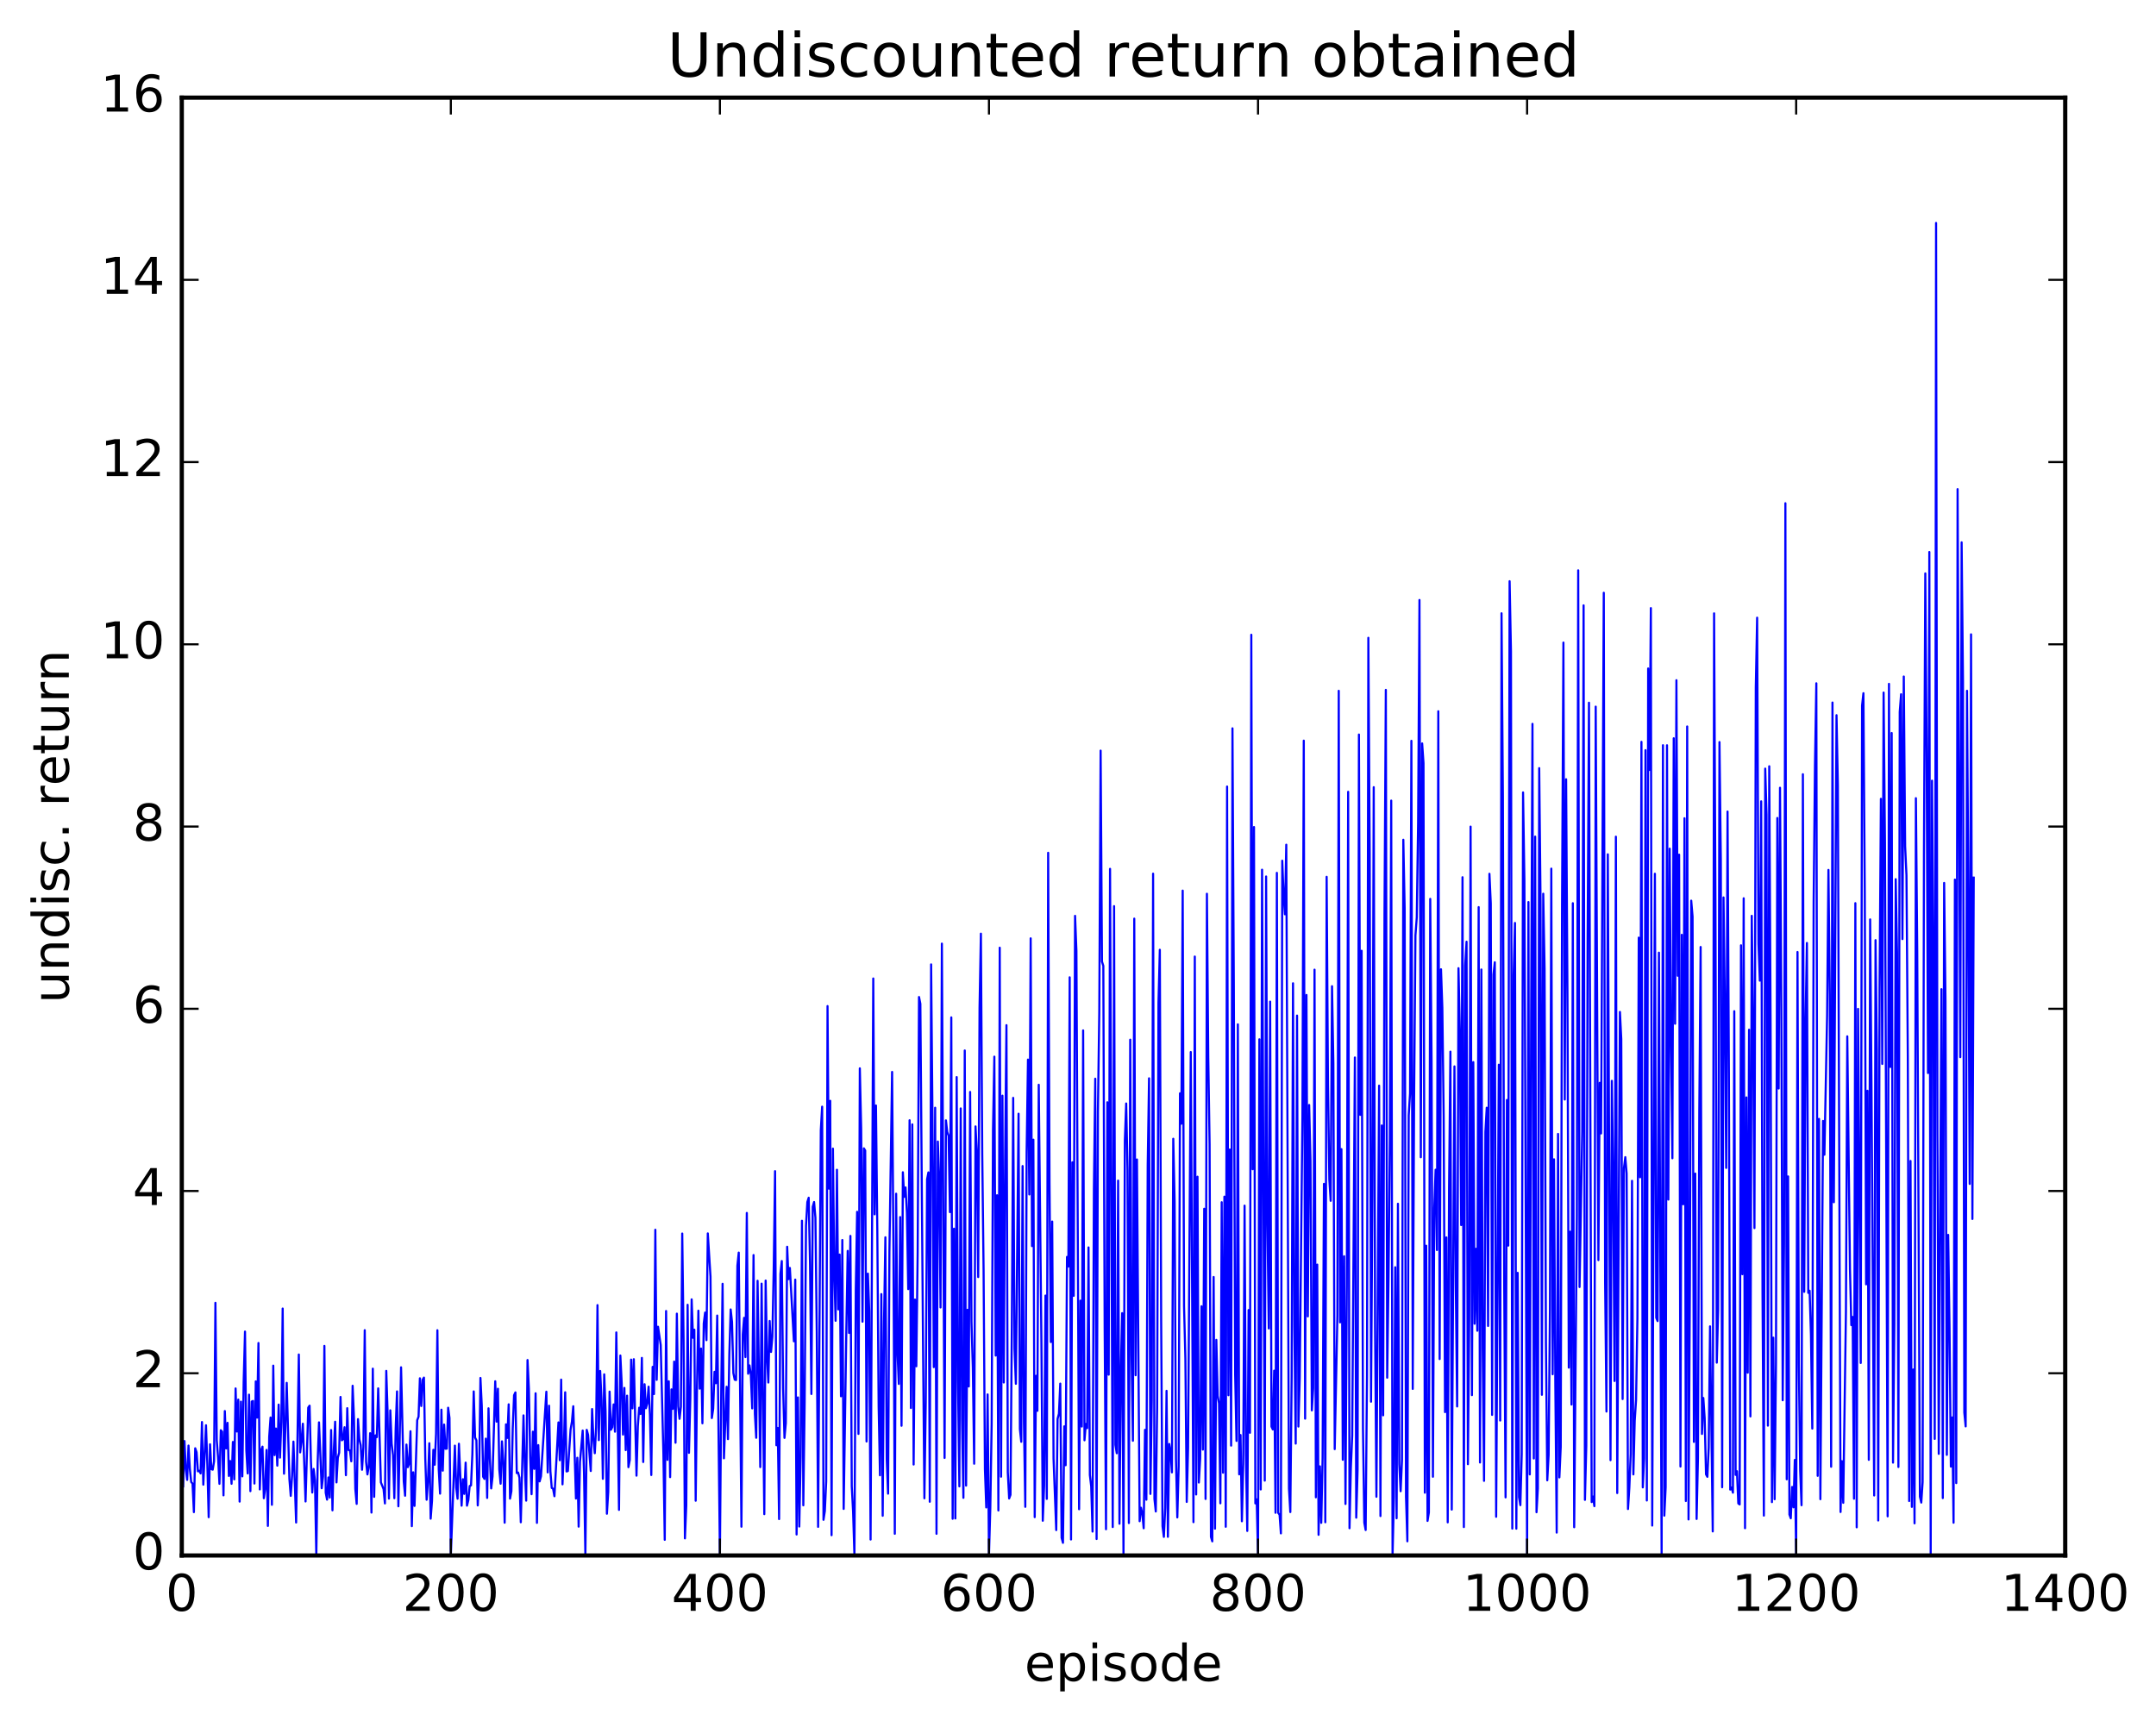 <?xml version="1.0" encoding="utf-8" standalone="no"?>
<!DOCTYPE svg PUBLIC "-//W3C//DTD SVG 1.1//EN"
  "http://www.w3.org/Graphics/SVG/1.1/DTD/svg11.dtd">
<!-- Created with matplotlib (http://matplotlib.org/) -->
<svg height="408pt" version="1.1" viewBox="0 0 511 408" width="511pt" xmlns="http://www.w3.org/2000/svg" xmlns:xlink="http://www.w3.org/1999/xlink">
 <defs>
  <style type="text/css">
*{stroke-linecap:butt;stroke-linejoin:round;stroke-miterlimit:100000;}
  </style>
 </defs>
 <g id="figure_1">
  <g id="patch_1">
   <path d="M 0 408.169 
L 511.954 408.169 
L 511.954 0 
L 0 0 
z
" style="fill:#ffffff;"/>
  </g>
  <g id="axes_1">
   <g id="patch_2">
    <path d="M 43.084 368.742 
L 489.484 368.742 
L 489.484 23.142 
L 43.084 23.142 
z
" style="fill:#ffffff;"/>
   </g>
   <g id="line2d_1">
    <path clip-path="url(#p4fdfd06cbd)" d="M 43.403 352.367 
L 43.721 341.616 
L 44.04 348.294 
L 44.359 350.822 
L 44.678 342.693 
L 44.997 348.199 
L 45.316 351.328 
L 45.635 351.694 
L 45.953 358.469 
L 46.272 343.33 
L 46.591 344.284 
L 46.91 348.79 
L 47.229 348.656 
L 47.548 349.285 
L 47.867 337.11 
L 48.185 351.956 
L 48.823 337.871 
L 49.142 347.107 
L 49.461 359.667 
L 49.78 342.386 
L 50.099 348.275 
L 50.417 348.407 
L 50.736 346.447 
L 51.055 308.848 
L 51.374 341.422 
L 51.693 345.604 
L 52.012 351.753 
L 52.331 339.049 
L 52.649 339.391 
L 52.968 354.491 
L 53.287 334.506 
L 53.606 343.374 
L 53.925 337.296 
L 54.244 349.885 
L 54.563 346.345 
L 54.881 351.745 
L 55.2 341.827 
L 55.519 350.708 
L 55.838 329.148 
L 56.157 339.356 
L 56.476 331.79 
L 56.795 355.972 
L 57.113 332.277 
L 57.432 349.988 
L 57.751 327.561 
L 58.07 315.665 
L 58.389 343.859 
L 58.708 349.289 
L 59.027 330.621 
L 59.345 353.489 
L 59.664 332.258 
L 59.983 332.109 
L 60.302 351.69 
L 60.621 327.47 
L 60.94 336.073 
L 61.259 318.373 
L 61.577 353.082 
L 61.896 343.781 
L 62.215 342.942 
L 62.534 355.171 
L 62.853 352.888 
L 63.172 343.719 
L 63.491 361.734 
L 63.809 340.576 
L 64.128 336.033 
L 64.447 356.727 
L 64.766 323.739 
L 65.085 344.951 
L 65.404 338.648 
L 65.723 347.443 
L 66.041 332.979 
L 66.36 345.545 
L 66.679 337.084 
L 66.998 310.206 
L 67.317 349.355 
L 67.955 327.824 
L 68.592 350.602 
L 68.911 354.613 
L 69.23 349.822 
L 69.549 341.745 
L 70.187 360.93 
L 70.824 321.101 
L 71.143 344.303 
L 71.462 341.561 
L 71.781 337.51 
L 72.419 355.942 
L 73.056 333.69 
L 73.375 333.23 
L 73.694 346.403 
L 74.013 353.822 
L 74.332 348.228 
L 74.651 350.969 
L 74.969 368.742 
L 75.288 346.692 
L 75.607 337.187 
L 76.245 352.803 
L 76.564 350.017 
L 76.883 319.064 
L 77.201 353.866 
L 77.52 355.505 
L 77.839 350.248 
L 78.158 355.015 
L 78.477 339.006 
L 78.796 358.039 
L 79.115 343.983 
L 79.433 337.034 
L 79.752 351.421 
L 80.071 345.545 
L 80.39 344.391 
L 80.709 331.163 
L 81.028 341.437 
L 81.347 341.147 
L 81.665 338.343 
L 81.984 349.712 
L 82.303 333.821 
L 82.622 343.761 
L 82.941 343.825 
L 83.26 346.415 
L 83.579 328.512 
L 83.897 336.237 
L 84.216 352.961 
L 84.535 356.513 
L 84.854 336.416 
L 85.173 341.206 
L 85.492 342.605 
L 85.811 348.423 
L 86.129 343.004 
L 86.448 315.335 
L 86.767 346.507 
L 87.086 349.53 
L 87.405 347.551 
L 87.724 339.754 
L 88.043 358.572 
L 88.361 324.456 
L 88.68 354.842 
L 88.999 340.271 
L 89.318 340.688 
L 89.637 329.131 
L 90.275 351.413 
L 90.912 353.006 
L 91.231 356.406 
L 91.55 324.985 
L 91.869 334.956 
L 92.188 355.262 
L 92.507 334.335 
L 92.825 342.222 
L 93.144 344.899 
L 93.463 355.17 
L 93.782 338.701 
L 94.101 329.848 
L 94.42 357.081 
L 95.057 324.136 
L 95.695 351.177 
L 96.014 354.581 
L 96.333 342.45 
L 96.652 347.808 
L 96.971 346.902 
L 97.289 339.294 
L 97.608 361.792 
L 97.927 349.025 
L 98.246 356.991 
L 98.884 336.676 
L 99.203 335.839 
L 99.521 326.739 
L 99.84 333.307 
L 100.159 327.096 
L 100.478 326.574 
L 100.797 345.74 
L 101.116 355.53 
L 101.435 351.052 
L 101.753 342.136 
L 102.072 360.019 
L 102.391 355.792 
L 102.71 343.695 
L 103.029 347.233 
L 103.348 339.923 
L 103.667 315.347 
L 103.985 348.26 
L 104.304 354.083 
L 104.623 334.176 
L 104.942 348.641 
L 105.261 337.709 
L 105.58 343.443 
L 105.899 343.42 
L 106.217 333.716 
L 106.536 336.141 
L 106.855 368.742 
L 107.812 342.702 
L 108.131 352.626 
L 108.449 355.287 
L 108.768 342.257 
L 109.406 356.941 
L 109.725 350.663 
L 110.044 354.141 
L 110.363 346.733 
L 110.681 356.933 
L 111 355.648 
L 111.319 352.282 
L 111.638 352.125 
L 111.957 344.748 
L 112.276 329.85 
L 112.595 340.787 
L 112.913 341.434 
L 113.232 356.876 
L 113.551 350.27 
L 113.87 326.656 
L 114.189 333.333 
L 114.508 350.077 
L 114.827 350.601 
L 115.145 341.044 
L 115.464 355.097 
L 115.783 333.858 
L 116.102 345.659 
L 116.421 352.848 
L 116.74 350.011 
L 117.377 327.444 
L 117.696 337.016 
L 118.015 329.22 
L 118.334 348.317 
L 118.653 351.731 
L 118.972 341.688 
L 119.291 346.471 
L 119.609 360.973 
L 119.928 337.656 
L 120.247 340.872 
L 120.566 332.909 
L 120.885 355.268 
L 121.204 353.518 
L 121.523 338.616 
L 121.841 330.759 
L 122.16 330.083 
L 122.479 349.209 
L 122.798 349.081 
L 123.117 350.298 
L 123.436 360.87 
L 124.073 335.532 
L 124.392 347.773 
L 124.711 355.743 
L 125.03 322.408 
L 125.349 329.195 
L 125.668 345.456 
L 125.987 354.219 
L 126.305 339.39 
L 126.624 348.213 
L 126.943 330.294 
L 127.262 361.01 
L 127.581 342.577 
L 127.9 351.178 
L 128.219 349.975 
L 129.494 329.919 
L 129.813 349.044 
L 130.132 333.238 
L 130.451 348.784 
L 130.769 352.728 
L 131.088 352.922 
L 131.407 354.699 
L 132.364 337.2 
L 132.683 346.161 
L 133.001 327.056 
L 133.32 351.882 
L 133.639 343.597 
L 133.958 330.054 
L 134.277 348.825 
L 134.596 348.731 
L 135.233 338.883 
L 135.552 337.033 
L 135.871 333.367 
L 136.509 355.247 
L 136.828 345.58 
L 137.147 361.907 
L 137.465 346.567 
L 138.103 339.123 
L 138.422 349.158 
L 138.741 368.742 
L 139.06 338.965 
L 139.379 340.138 
L 140.016 348.719 
L 140.335 334.031 
L 140.654 341.189 
L 140.973 344.496 
L 141.292 338.397 
L 141.611 309.392 
L 141.929 341.399 
L 142.248 325.004 
L 142.567 331.83 
L 142.886 350.572 
L 143.205 325.801 
L 143.524 334.54 
L 143.843 358.847 
L 144.161 353.63 
L 144.48 329.897 
L 144.799 338.938 
L 145.118 338.33 
L 145.437 332.934 
L 145.756 339.399 
L 146.075 315.866 
L 146.712 357.935 
L 147.031 321.342 
L 147.35 327.912 
L 147.669 340.086 
L 147.988 329.025 
L 148.307 343.767 
L 148.625 330.858 
L 148.944 347.807 
L 149.263 346.1 
L 149.582 322.311 
L 149.901 333.865 
L 150.22 322.217 
L 150.857 349.822 
L 151.176 338.121 
L 151.495 333.716 
L 151.814 335.191 
L 152.133 321.903 
L 152.452 346.587 
L 152.771 328.145 
L 153.089 333.833 
L 153.408 332.709 
L 153.727 328.727 
L 154.046 335.34 
L 154.365 349.668 
L 154.684 324.027 
L 155.003 330.482 
L 155.321 291.528 
L 155.64 327.109 
L 155.959 314.513 
L 156.597 318.835 
L 157.235 344.535 
L 157.553 365.024 
L 157.872 310.791 
L 158.191 346.072 
L 158.51 327.452 
L 158.829 350.171 
L 159.148 329.368 
L 159.467 333.988 
L 159.785 322.775 
L 160.104 342.014 
L 160.423 311.417 
L 160.742 333.353 
L 161.061 336.353 
L 161.38 333.492 
L 161.699 292.424 
L 162.017 317.441 
L 162.336 364.692 
L 162.655 356.917 
L 162.974 309.314 
L 163.293 344.411 
L 163.612 331.586 
L 163.931 308.029 
L 164.249 317.13 
L 164.568 315.216 
L 164.887 355.762 
L 165.206 328.327 
L 165.525 310.712 
L 165.844 329.191 
L 166.163 319.688 
L 166.481 337.408 
L 166.8 313.754 
L 167.119 311.157 
L 167.438 317.701 
L 167.757 292.392 
L 168.395 302.614 
L 168.713 336.168 
L 169.032 333.981 
L 169.351 325.2 
L 169.67 327.917 
L 169.989 311.867 
L 170.627 368.742 
L 170.945 329.594 
L 171.264 304.337 
L 171.583 345.709 
L 172.221 328.744 
L 172.54 341.16 
L 172.859 321.065 
L 173.177 310.417 
L 173.496 313.361 
L 173.815 325.497 
L 174.134 327.069 
L 174.453 327.16 
L 174.772 300.028 
L 175.091 296.942 
L 175.728 361.923 
L 176.047 316.339 
L 176.366 312.406 
L 176.685 321.707 
L 177.004 287.543 
L 177.323 325.657 
L 177.641 323.684 
L 177.96 325.902 
L 178.279 333.873 
L 178.598 297.524 
L 178.917 335.155 
L 179.236 340.844 
L 179.555 303.622 
L 180.192 347.786 
L 180.511 304.302 
L 181.149 358.946 
L 181.468 303.573 
L 181.787 321.47 
L 182.105 327.746 
L 182.424 313.152 
L 182.743 320.495 
L 183.062 316.854 
L 183.381 300.778 
L 183.7 277.637 
L 184.019 342.611 
L 184.337 338.506 
L 184.656 360.114 
L 184.975 302.002 
L 185.294 298.943 
L 185.613 329.192 
L 185.932 340.871 
L 186.251 337.341 
L 186.569 295.556 
L 186.888 303.231 
L 187.207 300.582 
L 188.164 317.974 
L 188.483 303.35 
L 188.801 363.766 
L 189.12 331.272 
L 189.439 361.883 
L 189.758 345.484 
L 190.077 289.395 
L 190.396 356.853 
L 190.715 332.461 
L 191.033 290.558 
L 191.352 284.955 
L 191.671 283.935 
L 191.99 299.717 
L 192.309 330.462 
L 192.628 286.095 
L 192.947 284.95 
L 193.265 288.674 
L 193.584 315.806 
L 193.903 361.957 
L 194.541 267.932 
L 194.86 262.348 
L 195.179 360.286 
L 195.497 358.212 
L 195.816 351.162 
L 196.135 238.502 
L 196.454 281.781 
L 196.773 260.96 
L 197.092 363.934 
L 197.411 272.294 
L 197.729 300.776 
L 198.048 313.105 
L 198.367 277.306 
L 198.686 310.41 
L 199.005 297.403 
L 199.324 331.004 
L 199.643 293.958 
L 199.961 357.703 
L 200.599 314.849 
L 200.918 296.539 
L 201.237 315.985 
L 201.556 292.984 
L 201.875 352.322 
L 202.193 358.311 
L 202.512 368.742 
L 202.831 305.773 
L 203.15 287.273 
L 203.469 339.92 
L 203.788 253.26 
L 204.107 267.593 
L 204.425 313.32 
L 204.744 272.229 
L 205.063 272.738 
L 205.382 341.72 
L 205.701 301.92 
L 206.02 310.819 
L 206.339 364.963 
L 206.976 231.963 
L 207.295 287.87 
L 207.614 262.07 
L 207.933 291.674 
L 208.252 333.391 
L 208.571 349.731 
L 208.889 306.783 
L 209.208 359.326 
L 209.527 313.308 
L 209.846 293.311 
L 210.165 345.927 
L 210.484 354.085 
L 210.803 296.721 
L 211.44 254.117 
L 211.759 296.57 
L 212.078 363.599 
L 212.397 282.983 
L 212.716 320.496 
L 213.035 328.075 
L 213.353 288.52 
L 213.672 337.991 
L 213.991 277.899 
L 214.31 283.735 
L 214.629 281.493 
L 214.948 287.484 
L 215.267 305.603 
L 215.585 265.569 
L 215.904 333.78 
L 216.223 266.546 
L 216.542 347.18 
L 216.861 308.073 
L 217.18 323.894 
L 217.499 296.996 
L 217.817 236.352 
L 218.136 237.959 
L 218.774 319.007 
L 219.093 355.192 
L 219.412 332.433 
L 219.731 279.567 
L 220.049 277.926 
L 220.368 356.006 
L 220.687 228.621 
L 221.006 264.82 
L 221.325 324.093 
L 221.644 262.604 
L 221.963 363.604 
L 222.281 270.615 
L 222.6 279.591 
L 222.919 309.948 
L 223.238 223.693 
L 223.876 345.616 
L 224.195 265.596 
L 224.513 268.37 
L 224.832 269.255 
L 225.151 287.344 
L 225.47 241.185 
L 225.789 360.04 
L 226.108 291.275 
L 226.427 359.966 
L 226.745 255.337 
L 227.064 327.417 
L 227.383 352.361 
L 227.702 262.764 
L 228.021 336.724 
L 228.34 355.072 
L 228.659 249.028 
L 228.977 352.179 
L 229.296 310.506 
L 229.615 328.675 
L 229.934 258.859 
L 230.253 313.281 
L 230.572 324.18 
L 230.891 346.991 
L 231.209 267.028 
L 231.528 273.276 
L 231.847 302.74 
L 232.166 238.9 
L 232.485 221.335 
L 232.804 273.502 
L 233.123 301.074 
L 233.441 348.259 
L 233.76 357.36 
L 234.079 330.563 
L 234.398 368.742 
L 234.717 357.448 
L 235.036 337.563 
L 235.355 267.832 
L 235.673 250.491 
L 235.992 321.352 
L 236.311 283.342 
L 236.63 358.073 
L 236.949 224.662 
L 237.268 350.066 
L 237.587 259.745 
L 237.905 327.733 
L 238.224 274.742 
L 238.543 243.027 
L 238.862 348.998 
L 239.181 355.229 
L 239.5 354.362 
L 239.819 314.544 
L 240.137 260.261 
L 240.456 319.717 
L 240.775 328.043 
L 241.413 264.02 
L 241.732 338.78 
L 242.051 341.789 
L 242.369 276.422 
L 242.688 337.186 
L 243.007 357.211 
L 243.326 273.092 
L 243.645 251.187 
L 243.964 283.162 
L 244.283 222.446 
L 244.601 295.4 
L 244.92 270.175 
L 245.239 359.653 
L 245.558 326.144 
L 245.877 334.452 
L 246.196 257.157 
L 246.833 318.428 
L 247.152 360.509 
L 247.471 352.2 
L 247.79 307.13 
L 248.109 355.326 
L 248.428 202.164 
L 248.747 280.526 
L 249.065 318.144 
L 249.384 289.583 
L 249.703 345.758 
L 250.341 362.726 
L 250.66 336.373 
L 250.979 335.141 
L 251.297 328 
L 251.616 364.562 
L 251.935 365.744 
L 252.254 338.13 
L 252.573 347.351 
L 252.892 297.966 
L 253.211 300.259 
L 253.529 231.684 
L 253.848 364.947 
L 254.167 275.534 
L 254.486 307.192 
L 254.805 217.113 
L 255.124 225.447 
L 255.761 357.779 
L 256.08 308.336 
L 256.399 338.183 
L 256.718 244.269 
L 257.037 341.436 
L 257.356 337.55 
L 257.675 338.557 
L 257.993 295.717 
L 258.312 349.665 
L 258.631 352.351 
L 258.95 363.076 
L 259.269 281.944 
L 259.588 255.721 
L 259.907 364.834 
L 260.225 263.33 
L 260.544 240.002 
L 260.863 177.942 
L 261.182 227.94 
L 261.501 228.963 
L 261.82 314.738 
L 262.139 362.523 
L 262.457 261.305 
L 262.776 325.883 
L 263.095 205.969 
L 263.733 362.002 
L 264.052 214.811 
L 264.371 342.503 
L 264.689 344.509 
L 265.008 279.877 
L 265.327 361.216 
L 265.646 325.397 
L 265.965 311.294 
L 266.284 368.742 
L 266.603 270.39 
L 266.921 261.593 
L 267.24 277.317 
L 267.559 361.058 
L 267.878 246.471 
L 268.197 321.296 
L 268.516 341.545 
L 268.835 217.773 
L 269.153 326.018 
L 269.472 274.867 
L 270.11 360.62 
L 270.429 357.422 
L 270.748 358.803 
L 271.067 362.292 
L 271.385 338.961 
L 271.704 355.525 
L 272.023 276.185 
L 272.342 255.626 
L 272.661 354.149 
L 272.98 331.906 
L 273.299 207.114 
L 273.617 355.333 
L 273.936 358.312 
L 274.255 333.649 
L 274.574 237.76 
L 274.893 225.155 
L 275.212 313.134 
L 275.531 361.787 
L 275.849 364.331 
L 276.168 357.474 
L 276.487 329.709 
L 276.806 364.32 
L 277.125 342.312 
L 277.444 344.207 
L 277.763 349.039 
L 278.081 269.96 
L 278.4 284.828 
L 278.719 345.767 
L 279.038 359.718 
L 279.357 347.631 
L 279.676 259.181 
L 279.995 266.392 
L 280.313 211.13 
L 280.632 309.595 
L 280.951 322.015 
L 281.27 356.044 
L 281.589 343.271 
L 282.227 249.402 
L 282.864 360.843 
L 283.183 226.76 
L 283.502 354.283 
L 283.821 278.951 
L 284.14 351.453 
L 284.459 345.718 
L 284.777 309.662 
L 285.096 343.643 
L 285.415 286.55 
L 285.734 355.346 
L 286.053 211.875 
L 286.372 250.611 
L 286.691 271.283 
L 287.009 364.333 
L 287.328 365.396 
L 287.647 302.724 
L 287.966 362.39 
L 288.285 317.628 
L 288.604 330.906 
L 288.923 332.679 
L 289.241 356.374 
L 289.56 285.002 
L 289.879 349.12 
L 290.198 283.677 
L 290.517 361.938 
L 290.836 186.457 
L 291.155 330.752 
L 291.473 272.511 
L 291.792 342.699 
L 292.111 172.658 
L 292.43 233.45 
L 292.749 325.83 
L 293.068 341.586 
L 293.387 242.833 
L 293.705 349.511 
L 294.024 340.19 
L 294.343 360.632 
L 294.662 347.166 
L 294.981 285.812 
L 295.3 344.735 
L 295.619 362.926 
L 295.937 310.557 
L 296.256 339.657 
L 296.575 150.477 
L 296.894 277.177 
L 297.213 196.058 
L 297.532 356.397 
L 297.851 355.445 
L 298.169 368.742 
L 298.488 246.382 
L 298.807 353.09 
L 299.126 206.173 
L 299.764 350.997 
L 300.083 207.781 
L 300.401 290.333 
L 300.72 314.922 
L 301.039 237.449 
L 301.358 338.192 
L 301.677 338.868 
L 301.996 324.933 
L 302.315 358.62 
L 302.633 206.922 
L 302.952 358.656 
L 303.271 359.06 
L 303.59 363.506 
L 303.909 204.04 
L 304.228 212.238 
L 304.547 216.742 
L 304.865 200.249 
L 305.503 352.846 
L 305.822 358.451 
L 306.141 326.487 
L 306.46 233.102 
L 306.779 314.403 
L 307.097 342.221 
L 307.416 240.755 
L 307.735 338.182 
L 308.054 326.724 
L 308.692 264.878 
L 309.011 175.579 
L 309.329 336.304 
L 309.648 235.866 
L 309.967 312.064 
L 310.286 261.952 
L 310.605 275.223 
L 310.924 334.344 
L 311.243 329.05 
L 311.561 229.871 
L 311.88 354.955 
L 312.199 299.788 
L 312.518 363.844 
L 312.837 347.615 
L 313.156 361.002 
L 313.475 345.605 
L 313.793 280.648 
L 314.112 360.87 
L 314.431 207.86 
L 314.75 257.17 
L 315.069 279.608 
L 315.388 284.664 
L 315.707 233.789 
L 316.025 252.124 
L 316.344 343.53 
L 316.982 311.797 
L 317.301 163.764 
L 317.62 313.481 
L 317.939 272.411 
L 318.257 346.054 
L 318.576 297.809 
L 318.895 356.532 
L 319.214 304.785 
L 319.533 187.705 
L 319.852 362.284 
L 320.171 347.943 
L 320.489 340.32 
L 321.127 250.688 
L 321.446 359.782 
L 321.765 348.51 
L 322.084 174.132 
L 322.403 264.291 
L 322.721 225.386 
L 323.04 338.55 
L 323.359 360.957 
L 323.678 362.707 
L 323.997 326.073 
L 324.316 151.196 
L 324.635 202.127 
L 324.953 332.29 
L 325.272 283.368 
L 325.591 186.606 
L 325.91 314.446 
L 326.229 354.821 
L 326.867 257.365 
L 327.185 359.396 
L 327.504 266.804 
L 327.823 335.516 
L 328.142 216.803 
L 328.461 163.543 
L 328.78 326.597 
L 329.099 302.911 
L 329.417 270.121 
L 329.736 189.792 
L 330.055 368.742 
L 330.374 354.937 
L 330.693 300.417 
L 331.012 359.924 
L 331.331 285.361 
L 331.649 347.055 
L 331.968 353.508 
L 332.287 346.132 
L 332.606 199.069 
L 332.925 215.43 
L 333.244 354.821 
L 333.563 365.382 
L 333.881 264.409 
L 334.2 259.214 
L 334.519 175.619 
L 334.838 329.251 
L 335.157 260.79 
L 335.476 221.748 
L 335.795 217.465 
L 336.113 194.964 
L 336.432 142.232 
L 336.751 274.332 
L 337.07 176.24 
L 337.389 180.91 
L 337.708 353.858 
L 338.027 295.312 
L 338.345 360.55 
L 338.664 358.532 
L 338.983 213.09 
L 339.302 251.591 
L 339.621 350.078 
L 339.94 286.366 
L 340.259 277.296 
L 340.577 296.335 
L 340.896 168.611 
L 341.215 322.18 
L 341.534 229.78 
L 341.853 238.905 
L 342.172 264.674 
L 342.491 334.755 
L 342.809 293.336 
L 343.128 360.888 
L 343.447 281.621 
L 343.766 249.309 
L 344.085 357.867 
L 344.723 252.799 
L 345.041 304.689 
L 345.36 333.417 
L 345.679 229.523 
L 345.998 244.179 
L 346.317 290.418 
L 346.636 207.957 
L 346.955 362.007 
L 347.273 228.899 
L 347.592 223.244 
L 347.911 347.099 
L 348.23 312.417 
L 348.549 195.959 
L 348.868 330.732 
L 349.187 251.786 
L 349.505 313.804 
L 349.824 296.039 
L 350.143 315.47 
L 350.462 215.044 
L 350.781 346.7 
L 351.1 229.834 
L 351.419 319.647 
L 351.737 351.053 
L 352.056 268.346 
L 352.375 262.596 
L 352.694 314.328 
L 353.013 207.142 
L 353.332 214.168 
L 353.651 335.416 
L 353.969 231.043 
L 354.288 228.117 
L 354.607 359.568 
L 355.245 252.403 
L 355.564 336.748 
L 355.883 145.384 
L 356.201 188.757 
L 356.52 304.87 
L 356.839 354.97 
L 357.158 260.764 
L 357.477 295.286 
L 357.796 137.782 
L 358.115 154.427 
L 358.433 362.372 
L 358.752 231.12 
L 359.071 218.798 
L 359.39 362.388 
L 359.709 301.74 
L 360.028 354.917 
L 360.347 356.816 
L 360.665 344.693 
L 360.984 187.852 
L 361.303 208.778 
L 361.941 368.742 
L 362.26 213.845 
L 362.579 349.525 
L 362.897 241.429 
L 363.216 171.598 
L 363.535 345.75 
L 363.854 198.33 
L 364.173 358.492 
L 364.492 352.797 
L 364.811 182.094 
L 365.129 213.758 
L 365.448 330.653 
L 365.767 211.865 
L 366.086 229.693 
L 366.405 318.393 
L 366.724 350.926 
L 367.043 344.9 
L 367.361 310.22 
L 367.68 205.92 
L 367.999 325.778 
L 368.318 274.826 
L 368.637 328.544 
L 368.956 363.32 
L 369.275 268.812 
L 369.593 350.235 
L 369.912 343 
L 370.231 214.021 
L 370.55 152.331 
L 370.869 260.651 
L 371.188 184.733 
L 371.507 235.937 
L 371.825 324.21 
L 372.144 291.983 
L 372.463 332.963 
L 372.782 214.115 
L 373.101 362.044 
L 373.739 288.235 
L 374.057 135.206 
L 374.376 305.098 
L 375.014 268.221 
L 375.333 143.505 
L 375.652 355.558 
L 375.971 342.733 
L 376.289 222.505 
L 376.608 166.587 
L 377.246 356.084 
L 377.565 354.771 
L 377.884 357.055 
L 378.203 167.516 
L 378.84 298.718 
L 379.159 256.694 
L 379.478 268.696 
L 380.116 140.523 
L 380.435 303.998 
L 380.753 334.622 
L 381.072 202.526 
L 381.71 346.151 
L 382.029 256.221 
L 382.348 279.387 
L 382.667 327.378 
L 382.985 198.347 
L 383.304 353.945 
L 383.942 239.888 
L 384.261 246.33 
L 384.58 331.658 
L 384.899 276.86 
L 385.217 274.311 
L 385.536 278.206 
L 385.855 357.732 
L 386.174 352.677 
L 386.493 344.673 
L 386.812 279.928 
L 387.131 349.524 
L 387.449 336.806 
L 387.768 331.887 
L 388.087 312.469 
L 388.406 222.275 
L 388.725 279.084 
L 389.044 175.863 
L 389.363 352.601 
L 389.681 345.725 
L 390 177.834 
L 390.319 355.706 
L 390.638 158.47 
L 390.957 182.527 
L 391.276 144.161 
L 391.595 361.652 
L 392.232 207.134 
L 392.551 312.393 
L 392.87 313.176 
L 393.189 225.843 
L 393.827 368.742 
L 394.145 176.662 
L 394.464 359.296 
L 394.783 352.533 
L 395.102 176.675 
L 395.421 284.374 
L 395.74 201.186 
L 396.059 247.889 
L 396.377 274.58 
L 396.696 175.016 
L 397.015 242.684 
L 397.334 161.248 
L 397.653 231.313 
L 397.972 202.609 
L 398.291 347.657 
L 398.609 221.606 
L 398.928 285.493 
L 399.247 193.973 
L 399.566 355.832 
L 399.885 172.219 
L 400.204 360.199 
L 400.523 304.305 
L 400.841 213.512 
L 401.16 217.272 
L 401.479 341.816 
L 401.798 278.21 
L 402.117 360.085 
L 402.436 345.601 
L 402.755 263.4 
L 403.073 224.493 
L 403.392 339.928 
L 403.711 331.406 
L 404.03 336.205 
L 404.349 349.509 
L 404.668 350.096 
L 404.987 343.166 
L 405.305 314.429 
L 405.943 363.041 
L 406.262 145.402 
L 406.581 213.791 
L 406.9 323.028 
L 407.219 310.474 
L 407.537 175.915 
L 407.856 203.753 
L 408.175 352.569 
L 408.494 212.748 
L 408.813 237.727 
L 409.132 276.864 
L 409.451 192.388 
L 409.769 254.711 
L 410.088 353.124 
L 410.407 352.626 
L 410.726 353.855 
L 411.045 239.716 
L 411.364 349.636 
L 411.683 348.768 
L 412.001 356.406 
L 412.32 356.646 
L 412.639 224.094 
L 412.958 302.073 
L 413.277 212.948 
L 413.596 362.277 
L 413.915 260.154 
L 414.233 325.408 
L 414.552 244.108 
L 414.871 335.776 
L 415.19 217.109 
L 415.509 243.456 
L 415.828 291.132 
L 416.147 162.959 
L 416.465 146.428 
L 416.784 223.731 
L 417.103 232.472 
L 417.422 189.966 
L 417.741 306.55 
L 418.06 359.29 
L 418.379 182.21 
L 418.697 193.175 
L 419.016 337.962 
L 419.335 181.651 
L 419.654 242.742 
L 419.973 356.095 
L 420.292 317.103 
L 420.611 355.408 
L 420.929 323.071 
L 421.248 193.911 
L 421.567 258.041 
L 421.886 186.748 
L 422.205 239.305 
L 422.524 331.944 
L 422.843 294.909 
L 423.161 119.296 
L 423.48 350.684 
L 423.799 278.885 
L 424.118 359.031 
L 424.437 359.926 
L 424.756 352.494 
L 425.075 357.326 
L 425.393 346.097 
L 425.712 368.742 
L 426.031 225.682 
L 426.35 323.413 
L 426.669 348.652 
L 426.988 356.832 
L 427.307 183.543 
L 427.625 306.243 
L 427.944 242.056 
L 428.263 223.542 
L 428.582 306.487 
L 428.901 305.982 
L 429.22 316.406 
L 429.539 338.661 
L 429.857 213.791 
L 430.176 181.348 
L 430.495 161.983 
L 430.814 349.859 
L 431.133 265.249 
L 431.452 355.4 
L 432.089 265.724 
L 432.408 273.74 
L 433.046 240.835 
L 433.365 206.223 
L 433.684 235.865 
L 434.003 347.705 
L 434.321 166.543 
L 434.64 285.002 
L 435.278 169.544 
L 435.597 186.108 
L 436.235 358.434 
L 436.553 346.38 
L 436.872 356.256 
L 437.51 310.996 
L 437.829 245.678 
L 438.467 300.858 
L 438.785 314.138 
L 439.104 312.194 
L 439.423 355.287 
L 439.742 214.104 
L 440.061 362.067 
L 440.38 239.169 
L 441.017 323.107 
L 441.336 167.262 
L 441.655 164.327 
L 441.974 211.226 
L 442.293 304.466 
L 442.612 258.576 
L 442.931 346.068 
L 443.249 217.96 
L 443.568 257.743 
L 444.206 354.518 
L 444.525 222.873 
L 444.844 248.986 
L 445.163 360.45 
L 445.481 234.518 
L 445.8 189.373 
L 446.119 252.216 
L 446.438 164.181 
L 446.757 199.504 
L 447.395 359.465 
L 447.713 162.115 
L 448.032 252.939 
L 448.351 173.767 
L 448.67 346.732 
L 448.989 313.869 
L 449.308 208.424 
L 449.627 225.872 
L 449.945 347.763 
L 450.264 168.771 
L 450.583 164.578 
L 450.902 222.62 
L 451.221 160.375 
L 451.54 200.616 
L 451.859 207.508 
L 452.177 250.471 
L 452.496 355.837 
L 452.815 275.217 
L 453.134 357.222 
L 453.453 324.657 
L 453.772 361.119 
L 454.091 189.222 
L 454.409 225.552 
L 455.047 354.8 
L 455.366 356.202 
L 455.685 351.33 
L 456.004 201.925 
L 456.323 135.929 
L 456.641 178.441 
L 456.96 254.376 
L 457.279 130.855 
L 457.598 368.742 
L 457.917 185.063 
L 458.236 225.883 
L 458.555 341.105 
L 458.873 52.855 
L 459.192 268.601 
L 459.511 344.651 
L 460.149 234.496 
L 460.468 355.138 
L 460.787 209.311 
L 461.105 237.248 
L 461.424 344.886 
L 461.743 292.742 
L 462.062 314.52 
L 462.381 347.673 
L 462.7 336.019 
L 463.019 360.976 
L 463.337 208.516 
L 463.656 351.585 
L 463.975 115.952 
L 464.613 250.605 
L 464.932 128.57 
L 465.251 161.45 
L 465.569 334.85 
L 465.888 338.143 
L 466.207 163.762 
L 466.526 212.537 
L 466.845 280.658 
L 467.164 150.378 
L 467.483 288.965 
L 467.801 208.05 
L 467.801 208.05 
" style="fill:none;stroke:#0000ff;stroke-linecap:square;stroke-width:0.5;"/>
   </g>
   <g id="patch_3">
    <path d="M 43.084 368.742 
L 43.084 23.142 
" style="fill:none;stroke:#000000;stroke-linecap:square;stroke-linejoin:miter;"/>
   </g>
   <g id="patch_4">
    <path d="M 489.484 368.742 
L 489.484 23.142 
" style="fill:none;stroke:#000000;stroke-linecap:square;stroke-linejoin:miter;"/>
   </g>
   <g id="patch_5">
    <path d="M 43.084 368.742 
L 489.484 368.742 
" style="fill:none;stroke:#000000;stroke-linecap:square;stroke-linejoin:miter;"/>
   </g>
   <g id="patch_6">
    <path d="M 43.084 23.142 
L 489.484 23.142 
" style="fill:none;stroke:#000000;stroke-linecap:square;stroke-linejoin:miter;"/>
   </g>
   <g id="matplotlib.axis_1">
    <g id="xtick_1">
     <g id="line2d_2">
      <defs>
       <path d="M 0 0 
L 0 -4 
" id="m145a699abb" style="stroke:#000000;stroke-width:0.5;"/>
      </defs>
      <g>
       <use style="stroke:#000000;stroke-width:0.5;" x="43.084" xlink:href="#m145a699abb" y="368.742"/>
      </g>
     </g>
     <g id="line2d_3">
      <defs>
       <path d="M 0 0 
L 0 4 
" id="m4cc888c822" style="stroke:#000000;stroke-width:0.5;"/>
      </defs>
      <g>
       <use style="stroke:#000000;stroke-width:0.5;" x="43.084" xlink:href="#m4cc888c822" y="23.142"/>
      </g>
     </g>
     <g id="text_1">
      <!-- 0 -->
      <defs>
       <path d="M 31.781 66.406 
Q 24.172 66.406 20.328 58.906 
Q 16.5 51.422 16.5 36.375 
Q 16.5 21.391 20.328 13.891 
Q 24.172 6.391 31.781 6.391 
Q 39.453 6.391 43.281 13.891 
Q 47.125 21.391 47.125 36.375 
Q 47.125 51.422 43.281 58.906 
Q 39.453 66.406 31.781 66.406 
M 31.781 74.219 
Q 44.047 74.219 50.516 64.516 
Q 56.984 54.828 56.984 36.375 
Q 56.984 17.969 50.516 8.266 
Q 44.047 -1.422 31.781 -1.422 
Q 19.531 -1.422 13.062 8.266 
Q 6.594 17.969 6.594 36.375 
Q 6.594 54.828 13.062 64.516 
Q 19.531 74.219 31.781 74.219 
" id="BitstreamVeraSans-Roman-30"/>
      </defs>
      <g transform="translate(39.266 381.86)scale(0.12 -0.12)">
       <use xlink:href="#BitstreamVeraSans-Roman-30"/>
      </g>
     </g>
    </g>
    <g id="xtick_2">
     <g id="line2d_4">
      <g>
       <use style="stroke:#000000;stroke-width:0.5;" x="106.855" xlink:href="#m145a699abb" y="368.742"/>
      </g>
     </g>
     <g id="line2d_5">
      <g>
       <use style="stroke:#000000;stroke-width:0.5;" x="106.855" xlink:href="#m4cc888c822" y="23.142"/>
      </g>
     </g>
     <g id="text_2">
      <!-- 200 -->
      <defs>
       <path d="M 19.188 8.297 
L 53.609 8.297 
L 53.609 0 
L 7.328 0 
L 7.328 8.297 
Q 12.938 14.109 22.625 23.891 
Q 32.328 33.688 34.812 36.531 
Q 39.547 41.844 41.422 45.531 
Q 43.312 49.219 43.312 52.781 
Q 43.312 58.594 39.234 62.25 
Q 35.156 65.922 28.609 65.922 
Q 23.969 65.922 18.812 64.312 
Q 13.672 62.703 7.812 59.422 
L 7.812 69.391 
Q 13.766 71.781 18.938 73 
Q 24.125 74.219 28.422 74.219 
Q 39.75 74.219 46.484 68.547 
Q 53.219 62.891 53.219 53.422 
Q 53.219 48.922 51.531 44.891 
Q 49.859 40.875 45.406 35.406 
Q 44.188 33.984 37.641 27.219 
Q 31.109 20.453 19.188 8.297 
" id="BitstreamVeraSans-Roman-32"/>
      </defs>
      <g transform="translate(95.403 381.86)scale(0.12 -0.12)">
       <use xlink:href="#BitstreamVeraSans-Roman-32"/>
       <use x="63.623" xlink:href="#BitstreamVeraSans-Roman-30"/>
       <use x="127.246" xlink:href="#BitstreamVeraSans-Roman-30"/>
      </g>
     </g>
    </g>
    <g id="xtick_3">
     <g id="line2d_6">
      <g>
       <use style="stroke:#000000;stroke-width:0.5;" x="170.627" xlink:href="#m145a699abb" y="368.742"/>
      </g>
     </g>
     <g id="line2d_7">
      <g>
       <use style="stroke:#000000;stroke-width:0.5;" x="170.627" xlink:href="#m4cc888c822" y="23.142"/>
      </g>
     </g>
     <g id="text_3">
      <!-- 400 -->
      <defs>
       <path d="M 37.797 64.312 
L 12.891 25.391 
L 37.797 25.391 
z
M 35.203 72.906 
L 47.609 72.906 
L 47.609 25.391 
L 58.016 25.391 
L 58.016 17.188 
L 47.609 17.188 
L 47.609 0 
L 37.797 0 
L 37.797 17.188 
L 4.891 17.188 
L 4.891 26.703 
z
" id="BitstreamVeraSans-Roman-34"/>
      </defs>
      <g transform="translate(159.174 381.86)scale(0.12 -0.12)">
       <use xlink:href="#BitstreamVeraSans-Roman-34"/>
       <use x="63.623" xlink:href="#BitstreamVeraSans-Roman-30"/>
       <use x="127.246" xlink:href="#BitstreamVeraSans-Roman-30"/>
      </g>
     </g>
    </g>
    <g id="xtick_4">
     <g id="line2d_8">
      <g>
       <use style="stroke:#000000;stroke-width:0.5;" x="234.398" xlink:href="#m145a699abb" y="368.742"/>
      </g>
     </g>
     <g id="line2d_9">
      <g>
       <use style="stroke:#000000;stroke-width:0.5;" x="234.398" xlink:href="#m4cc888c822" y="23.142"/>
      </g>
     </g>
     <g id="text_4">
      <!-- 600 -->
      <defs>
       <path d="M 33.016 40.375 
Q 26.375 40.375 22.484 35.828 
Q 18.609 31.297 18.609 23.391 
Q 18.609 15.531 22.484 10.953 
Q 26.375 6.391 33.016 6.391 
Q 39.656 6.391 43.531 10.953 
Q 47.406 15.531 47.406 23.391 
Q 47.406 31.297 43.531 35.828 
Q 39.656 40.375 33.016 40.375 
M 52.594 71.297 
L 52.594 62.312 
Q 48.875 64.062 45.094 64.984 
Q 41.312 65.922 37.594 65.922 
Q 27.828 65.922 22.672 59.328 
Q 17.531 52.734 16.797 39.406 
Q 19.672 43.656 24.016 45.922 
Q 28.375 48.188 33.594 48.188 
Q 44.578 48.188 50.953 41.516 
Q 57.328 34.859 57.328 23.391 
Q 57.328 12.156 50.688 5.359 
Q 44.047 -1.422 33.016 -1.422 
Q 20.359 -1.422 13.672 8.266 
Q 6.984 17.969 6.984 36.375 
Q 6.984 53.656 15.188 63.938 
Q 23.391 74.219 37.203 74.219 
Q 40.922 74.219 44.703 73.484 
Q 48.484 72.75 52.594 71.297 
" id="BitstreamVeraSans-Roman-36"/>
      </defs>
      <g transform="translate(222.946 381.86)scale(0.12 -0.12)">
       <use xlink:href="#BitstreamVeraSans-Roman-36"/>
       <use x="63.623" xlink:href="#BitstreamVeraSans-Roman-30"/>
       <use x="127.246" xlink:href="#BitstreamVeraSans-Roman-30"/>
      </g>
     </g>
    </g>
    <g id="xtick_5">
     <g id="line2d_10">
      <g>
       <use style="stroke:#000000;stroke-width:0.5;" x="298.169" xlink:href="#m145a699abb" y="368.742"/>
      </g>
     </g>
     <g id="line2d_11">
      <g>
       <use style="stroke:#000000;stroke-width:0.5;" x="298.169" xlink:href="#m4cc888c822" y="23.142"/>
      </g>
     </g>
     <g id="text_5">
      <!-- 800 -->
      <defs>
       <path d="M 31.781 34.625 
Q 24.75 34.625 20.719 30.859 
Q 16.703 27.094 16.703 20.516 
Q 16.703 13.922 20.719 10.156 
Q 24.75 6.391 31.781 6.391 
Q 38.812 6.391 42.859 10.172 
Q 46.922 13.969 46.922 20.516 
Q 46.922 27.094 42.891 30.859 
Q 38.875 34.625 31.781 34.625 
M 21.922 38.812 
Q 15.578 40.375 12.031 44.719 
Q 8.5 49.078 8.5 55.328 
Q 8.5 64.062 14.719 69.141 
Q 20.953 74.219 31.781 74.219 
Q 42.672 74.219 48.875 69.141 
Q 55.078 64.062 55.078 55.328 
Q 55.078 49.078 51.531 44.719 
Q 48 40.375 41.703 38.812 
Q 48.828 37.156 52.797 32.312 
Q 56.781 27.484 56.781 20.516 
Q 56.781 9.906 50.312 4.234 
Q 43.844 -1.422 31.781 -1.422 
Q 19.734 -1.422 13.25 4.234 
Q 6.781 9.906 6.781 20.516 
Q 6.781 27.484 10.781 32.312 
Q 14.797 37.156 21.922 38.812 
M 18.312 54.391 
Q 18.312 48.734 21.844 45.562 
Q 25.391 42.391 31.781 42.391 
Q 38.141 42.391 41.719 45.562 
Q 45.312 48.734 45.312 54.391 
Q 45.312 60.062 41.719 63.234 
Q 38.141 66.406 31.781 66.406 
Q 25.391 66.406 21.844 63.234 
Q 18.312 60.062 18.312 54.391 
" id="BitstreamVeraSans-Roman-38"/>
      </defs>
      <g transform="translate(286.717 381.86)scale(0.12 -0.12)">
       <use xlink:href="#BitstreamVeraSans-Roman-38"/>
       <use x="63.623" xlink:href="#BitstreamVeraSans-Roman-30"/>
       <use x="127.246" xlink:href="#BitstreamVeraSans-Roman-30"/>
      </g>
     </g>
    </g>
    <g id="xtick_6">
     <g id="line2d_12">
      <g>
       <use style="stroke:#000000;stroke-width:0.5;" x="361.941" xlink:href="#m145a699abb" y="368.742"/>
      </g>
     </g>
     <g id="line2d_13">
      <g>
       <use style="stroke:#000000;stroke-width:0.5;" x="361.941" xlink:href="#m4cc888c822" y="23.142"/>
      </g>
     </g>
     <g id="text_6">
      <!-- 1000 -->
      <defs>
       <path d="M 12.406 8.297 
L 28.516 8.297 
L 28.516 63.922 
L 10.984 60.406 
L 10.984 69.391 
L 28.422 72.906 
L 38.281 72.906 
L 38.281 8.297 
L 54.391 8.297 
L 54.391 0 
L 12.406 0 
z
" id="BitstreamVeraSans-Roman-31"/>
      </defs>
      <g transform="translate(346.671 381.86)scale(0.12 -0.12)">
       <use xlink:href="#BitstreamVeraSans-Roman-31"/>
       <use x="63.623" xlink:href="#BitstreamVeraSans-Roman-30"/>
       <use x="127.246" xlink:href="#BitstreamVeraSans-Roman-30"/>
       <use x="190.869" xlink:href="#BitstreamVeraSans-Roman-30"/>
      </g>
     </g>
    </g>
    <g id="xtick_7">
     <g id="line2d_14">
      <g>
       <use style="stroke:#000000;stroke-width:0.5;" x="425.712" xlink:href="#m145a699abb" y="368.742"/>
      </g>
     </g>
     <g id="line2d_15">
      <g>
       <use style="stroke:#000000;stroke-width:0.5;" x="425.712" xlink:href="#m4cc888c822" y="23.142"/>
      </g>
     </g>
     <g id="text_7">
      <!-- 1200 -->
      <g transform="translate(410.442 381.86)scale(0.12 -0.12)">
       <use xlink:href="#BitstreamVeraSans-Roman-31"/>
       <use x="63.623" xlink:href="#BitstreamVeraSans-Roman-32"/>
       <use x="127.246" xlink:href="#BitstreamVeraSans-Roman-30"/>
       <use x="190.869" xlink:href="#BitstreamVeraSans-Roman-30"/>
      </g>
     </g>
    </g>
    <g id="xtick_8">
     <g id="line2d_16">
      <g>
       <use style="stroke:#000000;stroke-width:0.5;" x="489.484" xlink:href="#m145a699abb" y="368.742"/>
      </g>
     </g>
     <g id="line2d_17">
      <g>
       <use style="stroke:#000000;stroke-width:0.5;" x="489.484" xlink:href="#m4cc888c822" y="23.142"/>
      </g>
     </g>
     <g id="text_8">
      <!-- 1400 -->
      <g transform="translate(474.214 381.86)scale(0.12 -0.12)">
       <use xlink:href="#BitstreamVeraSans-Roman-31"/>
       <use x="63.623" xlink:href="#BitstreamVeraSans-Roman-34"/>
       <use x="127.246" xlink:href="#BitstreamVeraSans-Roman-30"/>
       <use x="190.869" xlink:href="#BitstreamVeraSans-Roman-30"/>
      </g>
     </g>
    </g>
    <g id="text_9">
     <!-- episode -->
     <defs>
      <path d="M 30.609 48.391 
Q 23.391 48.391 19.188 42.75 
Q 14.984 37.109 14.984 27.297 
Q 14.984 17.484 19.156 11.844 
Q 23.344 6.203 30.609 6.203 
Q 37.797 6.203 41.984 11.859 
Q 46.188 17.531 46.188 27.297 
Q 46.188 37.016 41.984 42.703 
Q 37.797 48.391 30.609 48.391 
M 30.609 56 
Q 42.328 56 49.016 48.375 
Q 55.719 40.766 55.719 27.297 
Q 55.719 13.875 49.016 6.219 
Q 42.328 -1.422 30.609 -1.422 
Q 18.844 -1.422 12.172 6.219 
Q 5.516 13.875 5.516 27.297 
Q 5.516 40.766 12.172 48.375 
Q 18.844 56 30.609 56 
" id="BitstreamVeraSans-Roman-6f"/>
      <path d="M 56.203 29.594 
L 56.203 25.203 
L 14.891 25.203 
Q 15.484 15.922 20.484 11.062 
Q 25.484 6.203 34.422 6.203 
Q 39.594 6.203 44.453 7.469 
Q 49.312 8.734 54.109 11.281 
L 54.109 2.781 
Q 49.266 0.734 44.188 -0.344 
Q 39.109 -1.422 33.891 -1.422 
Q 20.797 -1.422 13.156 6.188 
Q 5.516 13.812 5.516 26.812 
Q 5.516 40.234 12.766 48.109 
Q 20.016 56 32.328 56 
Q 43.359 56 49.781 48.891 
Q 56.203 41.797 56.203 29.594 
M 47.219 32.234 
Q 47.125 39.594 43.094 43.984 
Q 39.062 48.391 32.422 48.391 
Q 24.906 48.391 20.391 44.141 
Q 15.875 39.891 15.188 32.172 
z
" id="BitstreamVeraSans-Roman-65"/>
      <path d="M 44.281 53.078 
L 44.281 44.578 
Q 40.484 46.531 36.375 47.5 
Q 32.281 48.484 27.875 48.484 
Q 21.188 48.484 17.844 46.438 
Q 14.5 44.391 14.5 40.281 
Q 14.5 37.156 16.891 35.375 
Q 19.281 33.594 26.516 31.984 
L 29.594 31.297 
Q 39.156 29.25 43.188 25.516 
Q 47.219 21.781 47.219 15.094 
Q 47.219 7.469 41.188 3.016 
Q 35.156 -1.422 24.609 -1.422 
Q 20.219 -1.422 15.453 -0.562 
Q 10.688 0.297 5.422 2 
L 5.422 11.281 
Q 10.406 8.688 15.234 7.391 
Q 20.062 6.109 24.812 6.109 
Q 31.156 6.109 34.562 8.281 
Q 37.984 10.453 37.984 14.406 
Q 37.984 18.062 35.516 20.016 
Q 33.062 21.969 24.703 23.781 
L 21.578 24.516 
Q 13.234 26.266 9.516 29.906 
Q 5.812 33.547 5.812 39.891 
Q 5.812 47.609 11.281 51.797 
Q 16.75 56 26.812 56 
Q 31.781 56 36.172 55.266 
Q 40.578 54.547 44.281 53.078 
" id="BitstreamVeraSans-Roman-73"/>
      <path d="M 18.109 8.203 
L 18.109 -20.797 
L 9.078 -20.797 
L 9.078 54.688 
L 18.109 54.688 
L 18.109 46.391 
Q 20.953 51.266 25.266 53.625 
Q 29.594 56 35.594 56 
Q 45.562 56 51.781 48.094 
Q 58.016 40.188 58.016 27.297 
Q 58.016 14.406 51.781 6.484 
Q 45.562 -1.422 35.594 -1.422 
Q 29.594 -1.422 25.266 0.953 
Q 20.953 3.328 18.109 8.203 
M 48.688 27.297 
Q 48.688 37.203 44.609 42.844 
Q 40.531 48.484 33.406 48.484 
Q 26.266 48.484 22.188 42.844 
Q 18.109 37.203 18.109 27.297 
Q 18.109 17.391 22.188 11.75 
Q 26.266 6.109 33.406 6.109 
Q 40.531 6.109 44.609 11.75 
Q 48.688 17.391 48.688 27.297 
" id="BitstreamVeraSans-Roman-70"/>
      <path d="M 9.422 54.688 
L 18.406 54.688 
L 18.406 0 
L 9.422 0 
z
M 9.422 75.984 
L 18.406 75.984 
L 18.406 64.594 
L 9.422 64.594 
z
" id="BitstreamVeraSans-Roman-69"/>
      <path d="M 45.406 46.391 
L 45.406 75.984 
L 54.391 75.984 
L 54.391 0 
L 45.406 0 
L 45.406 8.203 
Q 42.578 3.328 38.25 0.953 
Q 33.938 -1.422 27.875 -1.422 
Q 17.969 -1.422 11.734 6.484 
Q 5.516 14.406 5.516 27.297 
Q 5.516 40.188 11.734 48.094 
Q 17.969 56 27.875 56 
Q 33.938 56 38.25 53.625 
Q 42.578 51.266 45.406 46.391 
M 14.797 27.297 
Q 14.797 17.391 18.875 11.75 
Q 22.953 6.109 30.078 6.109 
Q 37.203 6.109 41.297 11.75 
Q 45.406 17.391 45.406 27.297 
Q 45.406 37.203 41.297 42.844 
Q 37.203 48.484 30.078 48.484 
Q 22.953 48.484 18.875 42.844 
Q 14.797 37.203 14.797 27.297 
" id="BitstreamVeraSans-Roman-64"/>
     </defs>
     <g transform="translate(242.818 398.474)scale(0.12 -0.12)">
      <use xlink:href="#BitstreamVeraSans-Roman-65"/>
      <use x="61.523" xlink:href="#BitstreamVeraSans-Roman-70"/>
      <use x="125.0" xlink:href="#BitstreamVeraSans-Roman-69"/>
      <use x="152.783" xlink:href="#BitstreamVeraSans-Roman-73"/>
      <use x="204.883" xlink:href="#BitstreamVeraSans-Roman-6f"/>
      <use x="266.064" xlink:href="#BitstreamVeraSans-Roman-64"/>
      <use x="329.541" xlink:href="#BitstreamVeraSans-Roman-65"/>
     </g>
    </g>
   </g>
   <g id="matplotlib.axis_2">
    <g id="ytick_1">
     <g id="line2d_18">
      <defs>
       <path d="M 0 0 
L 4 0 
" id="mbd9e14c9cf" style="stroke:#000000;stroke-width:0.5;"/>
      </defs>
      <g>
       <use style="stroke:#000000;stroke-width:0.5;" x="43.084" xlink:href="#mbd9e14c9cf" y="368.742"/>
      </g>
     </g>
     <g id="line2d_19">
      <defs>
       <path d="M 0 0 
L -4 0 
" id="m7061f15ec4" style="stroke:#000000;stroke-width:0.5;"/>
      </defs>
      <g>
       <use style="stroke:#000000;stroke-width:0.5;" x="489.484" xlink:href="#m7061f15ec4" y="368.742"/>
      </g>
     </g>
     <g id="text_10">
      <!-- 0 -->
      <g transform="translate(31.449 372.053)scale(0.12 -0.12)">
       <use xlink:href="#BitstreamVeraSans-Roman-30"/>
      </g>
     </g>
    </g>
    <g id="ytick_2">
     <g id="line2d_20">
      <g>
       <use style="stroke:#000000;stroke-width:0.5;" x="43.084" xlink:href="#mbd9e14c9cf" y="325.542"/>
      </g>
     </g>
     <g id="line2d_21">
      <g>
       <use style="stroke:#000000;stroke-width:0.5;" x="489.484" xlink:href="#m7061f15ec4" y="325.542"/>
      </g>
     </g>
     <g id="text_11">
      <!-- 2 -->
      <g transform="translate(31.449 328.853)scale(0.12 -0.12)">
       <use xlink:href="#BitstreamVeraSans-Roman-32"/>
      </g>
     </g>
    </g>
    <g id="ytick_3">
     <g id="line2d_22">
      <g>
       <use style="stroke:#000000;stroke-width:0.5;" x="43.084" xlink:href="#mbd9e14c9cf" y="282.342"/>
      </g>
     </g>
     <g id="line2d_23">
      <g>
       <use style="stroke:#000000;stroke-width:0.5;" x="489.484" xlink:href="#m7061f15ec4" y="282.342"/>
      </g>
     </g>
     <g id="text_12">
      <!-- 4 -->
      <g transform="translate(31.449 285.653)scale(0.12 -0.12)">
       <use xlink:href="#BitstreamVeraSans-Roman-34"/>
      </g>
     </g>
    </g>
    <g id="ytick_4">
     <g id="line2d_24">
      <g>
       <use style="stroke:#000000;stroke-width:0.5;" x="43.084" xlink:href="#mbd9e14c9cf" y="239.142"/>
      </g>
     </g>
     <g id="line2d_25">
      <g>
       <use style="stroke:#000000;stroke-width:0.5;" x="489.484" xlink:href="#m7061f15ec4" y="239.142"/>
      </g>
     </g>
     <g id="text_13">
      <!-- 6 -->
      <g transform="translate(31.449 242.453)scale(0.12 -0.12)">
       <use xlink:href="#BitstreamVeraSans-Roman-36"/>
      </g>
     </g>
    </g>
    <g id="ytick_5">
     <g id="line2d_26">
      <g>
       <use style="stroke:#000000;stroke-width:0.5;" x="43.084" xlink:href="#mbd9e14c9cf" y="195.942"/>
      </g>
     </g>
     <g id="line2d_27">
      <g>
       <use style="stroke:#000000;stroke-width:0.5;" x="489.484" xlink:href="#m7061f15ec4" y="195.942"/>
      </g>
     </g>
     <g id="text_14">
      <!-- 8 -->
      <g transform="translate(31.449 199.253)scale(0.12 -0.12)">
       <use xlink:href="#BitstreamVeraSans-Roman-38"/>
      </g>
     </g>
    </g>
    <g id="ytick_6">
     <g id="line2d_28">
      <g>
       <use style="stroke:#000000;stroke-width:0.5;" x="43.084" xlink:href="#mbd9e14c9cf" y="152.742"/>
      </g>
     </g>
     <g id="line2d_29">
      <g>
       <use style="stroke:#000000;stroke-width:0.5;" x="489.484" xlink:href="#m7061f15ec4" y="152.742"/>
      </g>
     </g>
     <g id="text_15">
      <!-- 10 -->
      <g transform="translate(23.814 156.053)scale(0.12 -0.12)">
       <use xlink:href="#BitstreamVeraSans-Roman-31"/>
       <use x="63.623" xlink:href="#BitstreamVeraSans-Roman-30"/>
      </g>
     </g>
    </g>
    <g id="ytick_7">
     <g id="line2d_30">
      <g>
       <use style="stroke:#000000;stroke-width:0.5;" x="43.084" xlink:href="#mbd9e14c9cf" y="109.542"/>
      </g>
     </g>
     <g id="line2d_31">
      <g>
       <use style="stroke:#000000;stroke-width:0.5;" x="489.484" xlink:href="#m7061f15ec4" y="109.542"/>
      </g>
     </g>
     <g id="text_16">
      <!-- 12 -->
      <g transform="translate(23.814 112.853)scale(0.12 -0.12)">
       <use xlink:href="#BitstreamVeraSans-Roman-31"/>
       <use x="63.623" xlink:href="#BitstreamVeraSans-Roman-32"/>
      </g>
     </g>
    </g>
    <g id="ytick_8">
     <g id="line2d_32">
      <g>
       <use style="stroke:#000000;stroke-width:0.5;" x="43.084" xlink:href="#mbd9e14c9cf" y="66.342"/>
      </g>
     </g>
     <g id="line2d_33">
      <g>
       <use style="stroke:#000000;stroke-width:0.5;" x="489.484" xlink:href="#m7061f15ec4" y="66.342"/>
      </g>
     </g>
     <g id="text_17">
      <!-- 14 -->
      <g transform="translate(23.814 69.653)scale(0.12 -0.12)">
       <use xlink:href="#BitstreamVeraSans-Roman-31"/>
       <use x="63.623" xlink:href="#BitstreamVeraSans-Roman-34"/>
      </g>
     </g>
    </g>
    <g id="ytick_9">
     <g id="line2d_34">
      <g>
       <use style="stroke:#000000;stroke-width:0.5;" x="43.084" xlink:href="#mbd9e14c9cf" y="23.142"/>
      </g>
     </g>
     <g id="line2d_35">
      <g>
       <use style="stroke:#000000;stroke-width:0.5;" x="489.484" xlink:href="#m7061f15ec4" y="23.142"/>
      </g>
     </g>
     <g id="text_18">
      <!-- 16 -->
      <g transform="translate(23.814 26.453)scale(0.12 -0.12)">
       <use xlink:href="#BitstreamVeraSans-Roman-31"/>
       <use x="63.623" xlink:href="#BitstreamVeraSans-Roman-36"/>
      </g>
     </g>
    </g>
    <g id="text_19">
     <!-- undisc. return -->
     <defs>
      <path d="M 8.5 21.578 
L 8.5 54.688 
L 17.484 54.688 
L 17.484 21.922 
Q 17.484 14.156 20.5 10.266 
Q 23.531 6.391 29.594 6.391 
Q 36.859 6.391 41.078 11.031 
Q 45.312 15.672 45.312 23.688 
L 45.312 54.688 
L 54.297 54.688 
L 54.297 0 
L 45.312 0 
L 45.312 8.406 
Q 42.047 3.422 37.719 1 
Q 33.406 -1.422 27.688 -1.422 
Q 18.266 -1.422 13.375 4.438 
Q 8.5 10.297 8.5 21.578 
" id="BitstreamVeraSans-Roman-75"/>
      <path d="M 18.312 70.219 
L 18.312 54.688 
L 36.812 54.688 
L 36.812 47.703 
L 18.312 47.703 
L 18.312 18.016 
Q 18.312 11.328 20.141 9.422 
Q 21.969 7.516 27.594 7.516 
L 36.812 7.516 
L 36.812 0 
L 27.594 0 
Q 17.188 0 13.234 3.875 
Q 9.281 7.766 9.281 18.016 
L 9.281 47.703 
L 2.688 47.703 
L 2.688 54.688 
L 9.281 54.688 
L 9.281 70.219 
z
" id="BitstreamVeraSans-Roman-74"/>
      <path d="M 54.891 33.016 
L 54.891 0 
L 45.906 0 
L 45.906 32.719 
Q 45.906 40.484 42.875 44.328 
Q 39.844 48.188 33.797 48.188 
Q 26.516 48.188 22.312 43.547 
Q 18.109 38.922 18.109 30.906 
L 18.109 0 
L 9.078 0 
L 9.078 54.688 
L 18.109 54.688 
L 18.109 46.188 
Q 21.344 51.125 25.703 53.562 
Q 30.078 56 35.797 56 
Q 45.219 56 50.047 50.172 
Q 54.891 44.344 54.891 33.016 
" id="BitstreamVeraSans-Roman-6e"/>
      <path id="BitstreamVeraSans-Roman-20"/>
      <path d="M 41.109 46.297 
Q 39.594 47.172 37.812 47.578 
Q 36.031 48 33.891 48 
Q 26.266 48 22.188 43.047 
Q 18.109 38.094 18.109 28.812 
L 18.109 0 
L 9.078 0 
L 9.078 54.688 
L 18.109 54.688 
L 18.109 46.188 
Q 20.953 51.172 25.484 53.578 
Q 30.031 56 36.531 56 
Q 37.453 56 38.578 55.875 
Q 39.703 55.766 41.062 55.516 
z
" id="BitstreamVeraSans-Roman-72"/>
      <path d="M 10.688 12.406 
L 21 12.406 
L 21 0 
L 10.688 0 
z
" id="BitstreamVeraSans-Roman-2e"/>
      <path d="M 48.781 52.594 
L 48.781 44.188 
Q 44.969 46.297 41.141 47.344 
Q 37.312 48.391 33.406 48.391 
Q 24.656 48.391 19.812 42.844 
Q 14.984 37.312 14.984 27.297 
Q 14.984 17.281 19.812 11.734 
Q 24.656 6.203 33.406 6.203 
Q 37.312 6.203 41.141 7.25 
Q 44.969 8.297 48.781 10.406 
L 48.781 2.094 
Q 45.016 0.344 40.984 -0.531 
Q 36.969 -1.422 32.422 -1.422 
Q 20.062 -1.422 12.781 6.344 
Q 5.516 14.109 5.516 27.297 
Q 5.516 40.672 12.859 48.328 
Q 20.219 56 33.016 56 
Q 37.156 56 41.109 55.141 
Q 45.062 54.297 48.781 52.594 
" id="BitstreamVeraSans-Roman-63"/>
     </defs>
     <g transform="translate(16.318 237.84)rotate(-90.0)scale(0.12 -0.12)">
      <use xlink:href="#BitstreamVeraSans-Roman-75"/>
      <use x="63.379" xlink:href="#BitstreamVeraSans-Roman-6e"/>
      <use x="126.758" xlink:href="#BitstreamVeraSans-Roman-64"/>
      <use x="190.234" xlink:href="#BitstreamVeraSans-Roman-69"/>
      <use x="218.018" xlink:href="#BitstreamVeraSans-Roman-73"/>
      <use x="270.117" xlink:href="#BitstreamVeraSans-Roman-63"/>
      <use x="325.098" xlink:href="#BitstreamVeraSans-Roman-2e"/>
      <use x="356.885" xlink:href="#BitstreamVeraSans-Roman-20"/>
      <use x="388.672" xlink:href="#BitstreamVeraSans-Roman-72"/>
      <use x="429.754" xlink:href="#BitstreamVeraSans-Roman-65"/>
      <use x="491.277" xlink:href="#BitstreamVeraSans-Roman-74"/>
      <use x="530.486" xlink:href="#BitstreamVeraSans-Roman-75"/>
      <use x="593.865" xlink:href="#BitstreamVeraSans-Roman-72"/>
      <use x="634.963" xlink:href="#BitstreamVeraSans-Roman-6e"/>
     </g>
    </g>
   </g>
   <g id="text_20">
    <!-- Undiscounted return obtained -->
    <defs>
     <path d="M 48.688 27.297 
Q 48.688 37.203 44.609 42.844 
Q 40.531 48.484 33.406 48.484 
Q 26.266 48.484 22.188 42.844 
Q 18.109 37.203 18.109 27.297 
Q 18.109 17.391 22.188 11.75 
Q 26.266 6.109 33.406 6.109 
Q 40.531 6.109 44.609 11.75 
Q 48.688 17.391 48.688 27.297 
M 18.109 46.391 
Q 20.953 51.266 25.266 53.625 
Q 29.594 56 35.594 56 
Q 45.562 56 51.781 48.094 
Q 58.016 40.188 58.016 27.297 
Q 58.016 14.406 51.781 6.484 
Q 45.562 -1.422 35.594 -1.422 
Q 29.594 -1.422 25.266 0.953 
Q 20.953 3.328 18.109 8.203 
L 18.109 0 
L 9.078 0 
L 9.078 75.984 
L 18.109 75.984 
z
" id="BitstreamVeraSans-Roman-62"/>
     <path d="M 8.688 72.906 
L 18.609 72.906 
L 18.609 28.609 
Q 18.609 16.891 22.844 11.734 
Q 27.094 6.594 36.625 6.594 
Q 46.094 6.594 50.344 11.734 
Q 54.594 16.891 54.594 28.609 
L 54.594 72.906 
L 64.5 72.906 
L 64.5 27.391 
Q 64.5 13.141 57.438 5.859 
Q 50.391 -1.422 36.625 -1.422 
Q 22.797 -1.422 15.734 5.859 
Q 8.688 13.141 8.688 27.391 
z
" id="BitstreamVeraSans-Roman-55"/>
     <path d="M 34.281 27.484 
Q 23.391 27.484 19.188 25 
Q 14.984 22.516 14.984 16.5 
Q 14.984 11.719 18.141 8.906 
Q 21.297 6.109 26.703 6.109 
Q 34.188 6.109 38.703 11.406 
Q 43.219 16.703 43.219 25.484 
L 43.219 27.484 
z
M 52.203 31.203 
L 52.203 0 
L 43.219 0 
L 43.219 8.297 
Q 40.141 3.328 35.547 0.953 
Q 30.953 -1.422 24.312 -1.422 
Q 15.922 -1.422 10.953 3.297 
Q 6 8.016 6 15.922 
Q 6 25.141 12.172 29.828 
Q 18.359 34.516 30.609 34.516 
L 43.219 34.516 
L 43.219 35.406 
Q 43.219 41.609 39.141 45 
Q 35.062 48.391 27.688 48.391 
Q 23 48.391 18.547 47.266 
Q 14.109 46.141 10.016 43.891 
L 10.016 52.203 
Q 14.938 54.109 19.578 55.047 
Q 24.219 56 28.609 56 
Q 40.484 56 46.344 49.844 
Q 52.203 43.703 52.203 31.203 
" id="BitstreamVeraSans-Roman-61"/>
    </defs>
    <g transform="translate(158.168 18.142)scale(0.144 -0.144)">
     <use xlink:href="#BitstreamVeraSans-Roman-55"/>
     <use x="73.193" xlink:href="#BitstreamVeraSans-Roman-6e"/>
     <use x="136.572" xlink:href="#BitstreamVeraSans-Roman-64"/>
     <use x="200.049" xlink:href="#BitstreamVeraSans-Roman-69"/>
     <use x="227.832" xlink:href="#BitstreamVeraSans-Roman-73"/>
     <use x="279.932" xlink:href="#BitstreamVeraSans-Roman-63"/>
     <use x="334.912" xlink:href="#BitstreamVeraSans-Roman-6f"/>
     <use x="396.094" xlink:href="#BitstreamVeraSans-Roman-75"/>
     <use x="459.473" xlink:href="#BitstreamVeraSans-Roman-6e"/>
     <use x="522.852" xlink:href="#BitstreamVeraSans-Roman-74"/>
     <use x="562.061" xlink:href="#BitstreamVeraSans-Roman-65"/>
     <use x="623.584" xlink:href="#BitstreamVeraSans-Roman-64"/>
     <use x="687.061" xlink:href="#BitstreamVeraSans-Roman-20"/>
     <use x="718.848" xlink:href="#BitstreamVeraSans-Roman-72"/>
     <use x="759.93" xlink:href="#BitstreamVeraSans-Roman-65"/>
     <use x="821.453" xlink:href="#BitstreamVeraSans-Roman-74"/>
     <use x="860.662" xlink:href="#BitstreamVeraSans-Roman-75"/>
     <use x="924.041" xlink:href="#BitstreamVeraSans-Roman-72"/>
     <use x="965.139" xlink:href="#BitstreamVeraSans-Roman-6e"/>
     <use x="1028.518" xlink:href="#BitstreamVeraSans-Roman-20"/>
     <use x="1060.305" xlink:href="#BitstreamVeraSans-Roman-6f"/>
     <use x="1121.486" xlink:href="#BitstreamVeraSans-Roman-62"/>
     <use x="1184.963" xlink:href="#BitstreamVeraSans-Roman-74"/>
     <use x="1224.172" xlink:href="#BitstreamVeraSans-Roman-61"/>
     <use x="1285.451" xlink:href="#BitstreamVeraSans-Roman-69"/>
     <use x="1313.234" xlink:href="#BitstreamVeraSans-Roman-6e"/>
     <use x="1376.613" xlink:href="#BitstreamVeraSans-Roman-65"/>
     <use x="1438.137" xlink:href="#BitstreamVeraSans-Roman-64"/>
    </g>
   </g>
  </g>
 </g>
 <defs>
  <clipPath id="p4fdfd06cbd">
   <rect height="345.6" width="446.4" x="43.084" y="23.142"/>
  </clipPath>
 </defs>
</svg>

